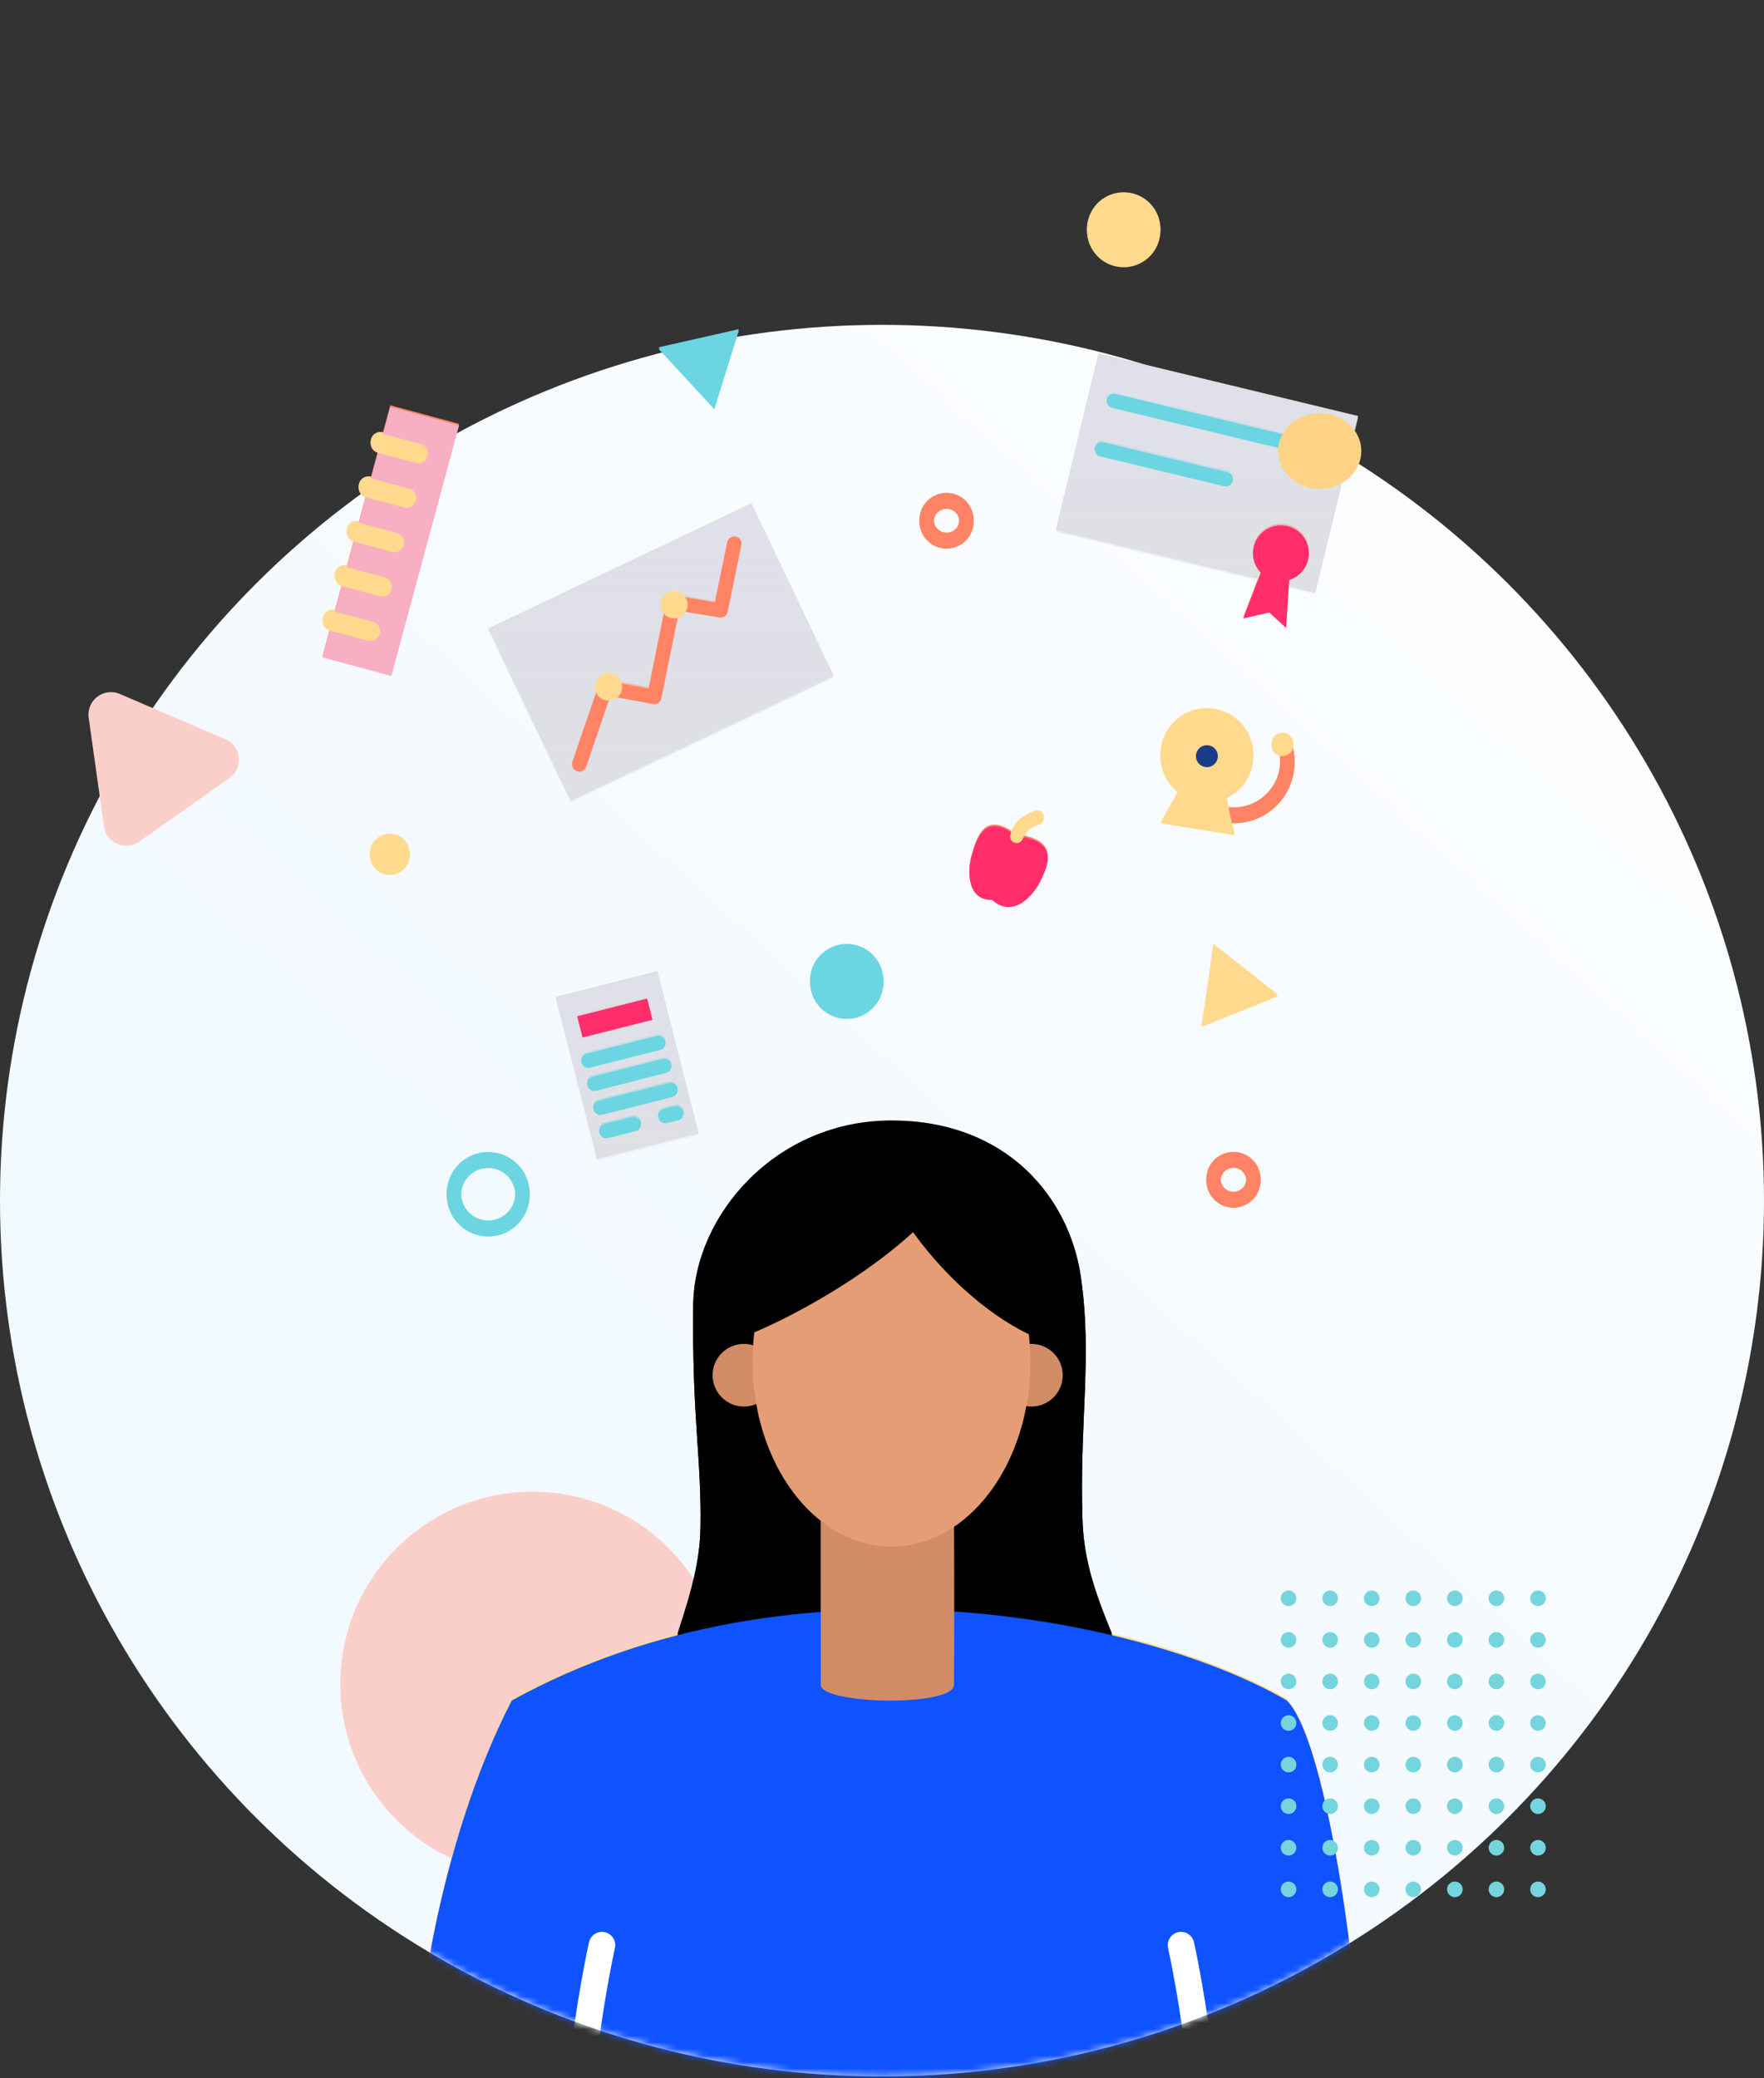 <svg width="270" height="318" viewBox="0 0 270 318" fill="none" xmlns="http://www.w3.org/2000/svg">
<rect x="0" y="0" width="270" height="318" fill="#333333" stroke="none"/>
<ellipse cx="135" cy="134.006" rx="135" ry="134.006" transform="matrix(-1 0 0 1 270 49.705)" fill="url(#paint0_linear_143_1033)"/>
<circle cx="81.517" cy="257.673" r="29.426" fill="#FACFCA"/>
<mask id="mask0_143_1033" style="mask-type:alpha" maskUnits="userSpaceOnUse" x="0" y="0" width="270" height="318">
<path fill-rule="evenodd" clip-rule="evenodd" d="M242.393 102.499C249.14 93.326 252.901 83.122 252.901 72.371C252.901 32.402 200.916 0 136.79 0C72.663 0 20.678 32.402 20.678 72.371C20.678 82.191 23.816 91.554 29.501 100.092C11.039 123.013 0 152.083 0 183.711C0 257.721 60.442 317.717 135 317.717C209.558 317.717 270 257.721 270 183.711C270 153.179 259.714 125.032 242.393 102.499Z" fill="#C4C4C4"/>
</mask>
<g mask="url(#mask0_143_1033)">
<path fill-rule="evenodd" clip-rule="evenodd" d="M136.443 171.438C154.152 171.438 163.663 183.258 165.431 195.262C167.228 207.542 165.178 217.708 165.69 232.553C166.037 242.548 170.442 249.225 173.265 258.137C176.089 267.048 100.729 269.296 101.179 260.961C101.628 252.626 107.02 244.088 107.213 233.706C107.41 223.12 105.901 216.768 106.108 199.548C106.262 185.955 118.727 171.438 136.443 171.438Z" fill="black"/>
<path fill-rule="evenodd" clip-rule="evenodd" d="M63.73 320.451C63.051 312.083 66.787 282.243 78.334 259.961C121.462 236.101 175.574 247.466 196.97 259.961C204.214 267.313 209.451 316.156 207.867 319.661" fill="#FFD98E"/>
<path d="M88.625 319.661C89.304 314.232 90.38 305.485 92.134 297.383" stroke="#FF8364" stroke-width="4.066" stroke-linecap="round" stroke-linejoin="round"/>
<path d="M184.279 319.661C183.6 314.232 182.524 305.485 180.77 297.383" stroke="#FF8364" stroke-width="4.066" stroke-linecap="round" stroke-linejoin="round"/>
<path fill-rule="evenodd" clip-rule="evenodd" d="M109.069 210.182C109.069 209.235 109.349 208.308 109.876 207.52C110.402 206.731 111.151 206.116 112.027 205.753C112.903 205.389 113.867 205.293 114.798 205.477C115.728 205.661 116.584 206.116 117.255 206.785C117.927 207.454 118.385 208.308 118.572 209.237C118.758 210.166 118.665 211.13 118.303 212.006C117.942 212.882 117.328 213.631 116.54 214.159C115.753 214.687 114.826 214.97 113.877 214.972C113.247 214.974 112.622 214.851 112.039 214.611C111.456 214.37 110.926 214.018 110.479 213.573C110.033 213.128 109.678 212.6 109.437 212.018C109.195 211.436 109.07 210.812 109.069 210.182Z" fill="#D18C65"/>
<path fill-rule="evenodd" clip-rule="evenodd" d="M153.067 210.182C153.066 209.234 153.347 208.307 153.874 207.519C154.401 206.73 155.15 206.115 156.026 205.752C156.903 205.388 157.868 205.293 158.799 205.478C159.73 205.662 160.585 206.118 161.256 206.789C161.928 207.459 162.385 208.313 162.57 209.243C162.756 210.173 162.661 211.137 162.298 212.013C161.935 212.889 161.32 213.637 160.531 214.164C159.742 214.691 158.814 214.972 157.865 214.972C156.593 214.972 155.373 214.468 154.473 213.569C153.574 212.671 153.068 211.453 153.067 210.182Z" fill="#D18C65"/>
<path fill-rule="evenodd" clip-rule="evenodd" d="M155.549 127.67C150.709 123.899 149.515 128.113 148.758 130.619C148 133.125 148.056 137.545 151.85 137.45C155.176 140.428 158.271 136.572 159.222 134.613C160.174 132.653 162.509 128.404 155.549 127.67Z" fill="#FF8364"/>
<path d="M158.751 124.984C157.081 125.57 156.143 126.37 155.612 127.759" stroke="#FFD98E" stroke-width="2.008" stroke-linecap="round" stroke-linejoin="round"/>
<path fill-rule="evenodd" clip-rule="evenodd" d="M123.985 150.05C123.984 148.94 124.313 147.855 124.929 146.931C125.546 146.007 126.423 145.287 127.449 144.861C128.476 144.435 129.605 144.323 130.695 144.538C131.786 144.753 132.788 145.287 133.575 146.07C134.362 146.854 134.898 147.854 135.117 148.942C135.336 150.031 135.226 151.16 134.803 152.186C134.38 153.213 133.661 154.091 132.738 154.709C131.816 155.328 130.73 155.66 129.619 155.662C128.88 155.664 128.148 155.52 127.464 155.239C126.781 154.958 126.16 154.545 125.637 154.024C125.113 153.502 124.698 152.883 124.415 152.201C124.131 151.519 123.985 150.789 123.985 150.05Z" fill="#6BD5E1"/>
<path fill-rule="evenodd" clip-rule="evenodd" d="M85.061 152.527L100.628 148.579L106.935 173.407L91.37 177.338L85.061 152.527Z" fill="#DFDFDF"/>
<path fill-rule="evenodd" clip-rule="evenodd" d="M88.34 155.263L99.051 152.547L99.877 155.8L89.166 158.51L88.34 155.263Z" fill="#FF8364"/>
<path d="M90.065 162.048L100.776 159.332" stroke="#6BD5E1" stroke-width="2.207" stroke-linecap="round" stroke-linejoin="round"/>
<path d="M90.963 165.58L101.678 162.864" stroke="#6BD5E1" stroke-width="2.207" stroke-linecap="round" stroke-linejoin="round"/>
<path d="M91.904 169.265L102.625 166.546" stroke="#6BD5E1" stroke-width="2.207" stroke-linecap="round" stroke-linejoin="round"/>
<path d="M92.804 172.827L97.008 171.759" stroke="#6BD5E1" stroke-width="2.207" stroke-linecap="round" stroke-linejoin="round"/>
<path d="M101.838 170.533L103.524 170.107" stroke="#6BD5E1" stroke-width="2.207" stroke-linecap="round" stroke-linejoin="round"/>
<path fill-rule="evenodd" clip-rule="evenodd" d="M74.74 96.156L115.025 76.993L127.615 103.403L87.33 122.569L74.74 96.156Z" fill="#DFDFDF"/>
<path d="M88.671 116.728L92.679 105.009L100.146 106.417L103.078 91.966L110.293 93.165L112.392 82.969" stroke="#FF8364" stroke-width="2.207" stroke-linecap="round" stroke-linejoin="round"/>
<path fill-rule="evenodd" clip-rule="evenodd" d="M91.265 105.762C91.09 105.392 91.028 104.978 91.087 104.572C91.147 104.167 91.326 103.788 91.601 103.484C91.876 103.179 92.235 102.964 92.633 102.863C93.031 102.763 93.449 102.782 93.836 102.92C94.222 103.057 94.56 103.305 94.805 103.634C95.05 103.962 95.193 104.356 95.214 104.765C95.236 105.175 95.135 105.581 94.926 105.933C94.716 106.286 94.407 106.568 94.037 106.745C93.79 106.863 93.523 106.931 93.25 106.945C92.977 106.959 92.704 106.919 92.447 106.828C92.189 106.737 91.952 106.596 91.75 106.413C91.547 106.23 91.382 106.009 91.265 105.762Z" fill="#FFD98E"/>
<path fill-rule="evenodd" clip-rule="evenodd" d="M101.3 93.188C101.123 92.817 101.061 92.402 101.12 91.995C101.18 91.589 101.358 91.209 101.634 90.904C101.909 90.599 102.269 90.382 102.667 90.282C103.066 90.181 103.486 90.2 103.873 90.338C104.261 90.475 104.599 90.724 104.845 91.054C105.09 91.383 105.233 91.778 105.254 92.188C105.275 92.598 105.174 93.006 104.964 93.359C104.753 93.712 104.443 93.994 104.071 94.171C103.825 94.288 103.558 94.356 103.285 94.371C103.012 94.385 102.739 94.345 102.481 94.254C102.224 94.163 101.987 94.022 101.784 93.839C101.582 93.656 101.417 93.434 101.3 93.188Z" fill="#FFD98E"/>
<path fill-rule="evenodd" clip-rule="evenodd" d="M177.611 115.46C177.611 114.053 178.029 112.678 178.812 111.509C179.594 110.339 180.706 109.428 182.008 108.89C183.309 108.353 184.74 108.213 186.121 108.488C187.502 108.763 188.77 109.442 189.765 110.437C190.759 111.433 191.436 112.701 191.709 114.081C191.982 115.461 191.84 116.891 191.299 118.19C190.758 119.488 189.844 120.598 188.672 121.377C187.5 122.157 186.123 122.572 184.715 122.569C182.829 122.567 181.022 121.816 179.69 120.483C178.358 119.15 177.61 117.343 177.611 115.46Z" fill="#FFD98E"/>
<path d="M196.74 114.218C197.082 115.434 197.138 116.712 196.903 117.953C196.669 119.194 196.15 120.363 195.388 121.371C194.626 122.378 193.641 123.196 192.51 123.76C191.38 124.324 190.134 124.62 188.87 124.623C188.333 124.624 187.799 124.572 187.272 124.469" stroke="#FF8364" stroke-width="2.207" stroke-linecap="round" stroke-linejoin="round"/>
<path fill-rule="evenodd" clip-rule="evenodd" d="M180.411 120.859L177.683 125.747L188.948 127.556L187.715 121.861" fill="#FFD98E"/>
<path fill-rule="evenodd" clip-rule="evenodd" d="M183.048 115.46C183.048 115.128 183.146 114.804 183.331 114.528C183.515 114.252 183.778 114.037 184.084 113.91C184.391 113.783 184.729 113.75 185.055 113.815C185.38 113.879 185.679 114.039 185.914 114.274C186.149 114.508 186.309 114.807 186.374 115.133C186.439 115.458 186.405 115.795 186.278 116.102C186.151 116.408 185.936 116.67 185.66 116.855C185.384 117.039 185.059 117.137 184.727 117.137C184.282 117.137 183.855 116.96 183.54 116.646C183.225 116.331 183.048 115.905 183.048 115.46Z" fill="#1B3C87"/>
<path fill-rule="evenodd" clip-rule="evenodd" d="M194.608 113.782C194.608 113.451 194.707 113.126 194.891 112.85C195.076 112.575 195.338 112.36 195.645 112.233C195.952 112.106 196.289 112.072 196.615 112.137C196.941 112.202 197.24 112.362 197.475 112.596C197.71 112.831 197.869 113.13 197.934 113.455C197.999 113.78 197.966 114.118 197.839 114.424C197.712 114.731 197.496 114.993 197.22 115.177C196.944 115.361 196.619 115.46 196.287 115.46C195.842 115.459 195.416 115.282 195.101 114.967C194.786 114.653 194.609 114.227 194.608 113.782Z" fill="#FFD98E"/>
<path fill-rule="evenodd" clip-rule="evenodd" d="M59.736 62.014L70.26 64.855L59.897 103.187L49.373 100.356L59.736 62.014Z" fill="#FF8364"/>
<path d="M52.718 87.982L58.513 89.548" stroke="#FFD98E" stroke-width="3.002" stroke-linecap="round" stroke-linejoin="round"/>
<path d="M50.878 94.783L56.677 96.346" stroke="#FFD98E" stroke-width="3.002" stroke-linecap="round" stroke-linejoin="round"/>
<path d="M54.554 81.19L60.352 82.756" stroke="#FFD98E" stroke-width="3.002" stroke-linecap="round" stroke-linejoin="round"/>
<path d="M56.394 74.385L62.189 75.948" stroke="#FFD98E" stroke-width="3.002" stroke-linecap="round" stroke-linejoin="round"/>
<path d="M58.231 67.587L64.029 69.15" stroke="#FFD98E" stroke-width="3.002" stroke-linecap="round" stroke-linejoin="round"/>
<path fill-rule="evenodd" clip-rule="evenodd" d="M168.13 54.066L207.867 63.649L201.308 90.718L161.587 81.131L168.13 54.066Z" fill="#DFDFDF"/>
<path fill-rule="evenodd" clip-rule="evenodd" d="M191.897 83.412C192.095 82.589 192.534 81.844 193.157 81.27C193.779 80.696 194.559 80.32 195.395 80.189C196.232 80.057 197.089 80.177 197.858 80.532C198.627 80.887 199.273 81.463 199.715 82.185C200.156 82.907 200.374 83.743 200.34 84.589C200.305 85.435 200.021 86.251 199.522 86.935C199.023 87.619 198.332 88.14 197.537 88.432C196.742 88.724 195.878 88.773 195.055 88.575C193.951 88.308 192.998 87.615 192.405 86.647C191.813 85.678 191.63 84.515 191.897 83.412Z" fill="#FF8364"/>
<path fill-rule="evenodd" clip-rule="evenodd" d="M193.162 86.933L190.306 94.374L194.294 93.473L196.855 95.848L197.37 87.743" fill="#FF8364"/>
<path d="M170.478 61.087L201.849 68.655" stroke="#6BD5E1" stroke-width="2.207" stroke-linecap="round" stroke-linejoin="round"/>
<path d="M168.661 68.514L187.607 73.085" stroke="#6BD5E1" stroke-width="2.207" stroke-linecap="round" stroke-linejoin="round"/>
<path fill-rule="evenodd" clip-rule="evenodd" d="M105.069 57.759L100.805 53.142L106.938 51.757L113.074 50.371L111.208 56.373L109.342 62.371L105.069 57.759Z" fill="#6BD5E1"/>
<path fill-rule="evenodd" clip-rule="evenodd" d="M189.774 154.539L183.933 156.871L184.829 150.646L185.724 144.422L190.666 148.304L195.611 152.19L189.774 154.539Z" fill="#FFD98E"/>
<path d="M141.832 79.552C141.832 78.95 142.01 78.36 142.346 77.859C142.681 77.358 143.157 76.968 143.714 76.737C144.272 76.507 144.885 76.446 145.476 76.564C146.068 76.681 146.612 76.972 147.038 77.398C147.465 77.824 147.755 78.367 147.873 78.958C147.99 79.549 147.93 80.161 147.699 80.718C147.468 81.275 147.077 81.751 146.576 82.086C146.074 82.42 145.485 82.599 144.881 82.599C144.073 82.599 143.297 82.278 142.725 81.707C142.153 81.135 141.832 80.36 141.832 79.552Z" stroke="#FF8364" stroke-width="2.207" stroke-linecap="round" stroke-linejoin="round"/>
<path fill-rule="evenodd" clip-rule="evenodd" d="M56.617 130.596C56.617 129.993 56.796 129.404 57.131 128.903C57.467 128.402 57.943 128.012 58.5 127.781C59.057 127.55 59.671 127.49 60.262 127.608C60.854 127.725 61.397 128.015 61.824 128.442C62.251 128.868 62.541 129.411 62.659 130.002C62.776 130.593 62.716 131.205 62.485 131.762C62.254 132.319 61.863 132.795 61.362 133.129C60.86 133.464 60.271 133.643 59.667 133.643C58.858 133.643 58.083 133.322 57.511 132.751C56.939 132.179 56.617 131.404 56.617 130.596Z" fill="#FFD98E"/>
<path fill-rule="evenodd" clip-rule="evenodd" d="M125.621 228.211H146.016C146.016 228.211 146.111 249.261 146.016 257.544C146.016 260.961 125.627 260.571 125.627 257.544L125.621 228.211Z" fill="#D18C65"/>
<path fill-rule="evenodd" clip-rule="evenodd" d="M115.189 208.086C115.189 192.451 124.699 179.776 136.45 179.776C148.2 179.776 157.714 192.451 157.714 208.086C157.714 223.72 148.203 236.399 136.45 236.399C124.696 236.399 115.189 223.723 115.189 208.086Z" fill="#E49D75"/>
<path fill-rule="evenodd" clip-rule="evenodd" d="M147.932 177.748C142.531 190.286 120.152 202.526 110.726 205.389C109.237 197.903 118.882 166.015 147.932 177.748Z" fill="black"/>
<path fill-rule="evenodd" clip-rule="evenodd" d="M135.971 177.361C131.881 178.917 145.177 200.16 161.108 205.389C167.612 196.14 152.618 176.919 135.971 177.361Z" fill="black"/>
<path fill-rule="evenodd" clip-rule="evenodd" d="M166.372 35.038C166.371 33.927 166.7 32.841 167.318 31.917C167.935 30.993 168.813 30.273 169.84 29.847C170.867 29.422 171.998 29.31 173.089 29.527C174.179 29.743 175.181 30.278 175.967 31.064C176.754 31.849 177.289 32.85 177.506 33.94C177.723 35.029 177.611 36.159 177.185 37.185C176.759 38.211 176.038 39.088 175.114 39.705C174.189 40.322 173.102 40.651 171.989 40.65C170.5 40.65 169.071 40.059 168.017 39.006C166.964 37.954 166.372 36.526 166.372 35.038Z" fill="#FFD98E"/>
<path d="M69.48 182.609C69.48 181.573 69.788 180.559 70.364 179.697C70.941 178.835 71.76 178.163 72.719 177.767C73.678 177.37 74.733 177.266 75.751 177.468C76.769 177.67 77.704 178.17 78.437 178.903C79.171 179.636 79.671 180.57 79.873 181.587C80.076 182.604 79.972 183.658 79.575 184.615C79.178 185.573 78.505 186.392 77.642 186.968C76.779 187.544 75.765 187.851 74.727 187.851C73.335 187.851 72.001 187.299 71.017 186.316C70.033 185.333 69.48 184 69.48 182.609Z" stroke="#6BD5E1" stroke-width="2.207" stroke-linecap="round" stroke-linejoin="round"/>
<path d="M185.741 180.401C185.74 179.798 185.919 179.208 186.254 178.706C186.589 178.204 187.066 177.812 187.623 177.581C188.181 177.35 188.795 177.289 189.388 177.406C189.98 177.523 190.525 177.814 190.952 178.24C191.379 178.667 191.67 179.21 191.788 179.802C191.906 180.394 191.846 181.007 191.615 181.565C191.384 182.122 190.993 182.599 190.491 182.934C189.988 183.269 189.398 183.448 188.794 183.448C188.393 183.449 187.996 183.37 187.626 183.217C187.255 183.064 186.919 182.84 186.635 182.557C186.352 182.274 186.127 181.938 185.973 181.568C185.82 181.198 185.741 180.802 185.741 180.401V180.401Z" stroke="#FF8364" stroke-width="2.207" stroke-linecap="round" stroke-linejoin="round"/>
<path fill-rule="evenodd" clip-rule="evenodd" d="M136.443 171.68C154.152 171.68 163.663 183.504 165.431 195.508C167.228 207.784 165.178 217.95 165.69 232.795C166.037 242.794 170.442 249.468 173.265 258.382C176.089 267.297 100.729 269.541 101.179 261.203C101.628 252.865 107.02 244.331 107.213 233.948C107.41 223.366 105.901 217.01 106.108 199.793C106.262 186.197 118.727 171.68 136.443 171.68Z" fill="black"/>
<path fill-rule="evenodd" clip-rule="evenodd" d="M63.73 320.683C63.051 312.316 66.787 282.476 78.334 260.197C121.462 236.337 175.574 247.699 196.97 260.197C204.214 267.549 209.451 316.388 207.867 319.894" fill="#0F52FF"/>
<path d="M88.625 319.904C89.304 314.475 90.38 305.727 92.134 297.625" stroke="white" stroke-width="4.066" stroke-linecap="round" stroke-linejoin="round"/>
<path d="M184.279 319.904C183.6 314.475 182.524 305.727 180.77 297.625" stroke="white" stroke-width="4.066" stroke-linecap="round" stroke-linejoin="round"/>
<path fill-rule="evenodd" clip-rule="evenodd" d="M109.069 210.425C109.069 209.477 109.349 208.55 109.876 207.762C110.402 206.974 111.151 206.359 112.027 205.995C112.903 205.632 113.867 205.536 114.798 205.719C115.728 205.903 116.584 206.358 117.255 207.028C117.927 207.697 118.385 208.55 118.572 209.479C118.758 210.408 118.665 211.372 118.303 212.248C117.942 213.124 117.328 213.874 116.54 214.402C115.753 214.93 114.826 215.213 113.877 215.215C113.247 215.216 112.622 215.093 112.039 214.853C111.456 214.613 110.926 214.26 110.479 213.815C110.033 213.371 109.678 212.842 109.437 212.26C109.195 211.678 109.07 211.055 109.069 210.425Z" fill="#D18C65"/>
<path fill-rule="evenodd" clip-rule="evenodd" d="M153.067 210.425C153.066 209.477 153.347 208.55 153.874 207.761C154.401 206.972 155.15 206.357 156.026 205.994C156.903 205.631 157.868 205.535 158.799 205.72C159.73 205.905 160.585 206.361 161.256 207.031C161.928 207.701 162.385 208.555 162.57 209.485C162.756 210.415 162.661 211.379 162.298 212.255C161.935 213.131 161.32 213.88 160.531 214.407C159.742 214.933 158.814 215.215 157.865 215.215C156.593 215.215 155.373 214.71 154.473 213.812C153.574 212.914 153.068 211.695 153.067 210.425Z" fill="#D18C65"/>
<path fill-rule="evenodd" clip-rule="evenodd" d="M155.549 127.916C150.709 124.142 149.515 128.358 148.758 130.865C148 133.371 148.056 137.791 151.85 137.696C155.176 140.677 158.271 136.821 159.222 134.862C160.174 132.902 162.509 128.65 155.549 127.916Z" fill="#FF2E6A"/>
<path d="M158.751 125.226C157.081 125.813 156.143 126.612 155.612 128.001" stroke="#FFD98E" stroke-width="2.008" stroke-linecap="round" stroke-linejoin="round"/>
<path fill-rule="evenodd" clip-rule="evenodd" d="M123.985 150.293C123.984 149.182 124.313 148.097 124.929 147.173C125.546 146.25 126.423 145.53 127.449 145.104C128.476 144.678 129.605 144.565 130.695 144.78C131.786 144.996 132.788 145.529 133.575 146.313C134.362 147.097 134.898 148.096 135.117 149.185C135.336 150.273 135.226 151.402 134.803 152.429C134.38 153.455 133.661 154.333 132.738 154.952C131.816 155.571 130.73 155.902 129.619 155.905C128.88 155.907 128.147 155.763 127.464 155.482C126.78 155.201 126.159 154.788 125.636 154.267C125.112 153.746 124.697 153.126 124.414 152.444C124.13 151.762 123.985 151.031 123.985 150.293Z" fill="#6BD5E1"/>
<path fill-rule="evenodd" clip-rule="evenodd" d="M85.061 152.77L100.628 148.822L106.935 173.649L91.37 177.597L85.061 152.77Z" fill="url(#paint1_linear_143_1033)"/>
<path fill-rule="evenodd" clip-rule="evenodd" d="M88.34 155.505L99.051 152.789L99.877 156.042L89.166 158.758L88.34 155.505Z" fill="#FF2E6A"/>
<path d="M90.065 162.294L100.776 159.574" stroke="#6BD5E1" stroke-width="2.207" stroke-linecap="round" stroke-linejoin="round"/>
<path d="M90.963 165.825L101.678 163.096" stroke="#6BD5E1" stroke-width="2.207" stroke-linecap="round" stroke-linejoin="round"/>
<path d="M91.904 169.508L102.625 166.789" stroke="#6BD5E1" stroke-width="2.207" stroke-linecap="round" stroke-linejoin="round"/>
<path d="M92.804 173.069L97.008 172.004" stroke="#6BD5E1" stroke-width="2.207" stroke-linecap="round" stroke-linejoin="round"/>
<path d="M101.838 170.776L103.524 170.35" stroke="#6BD5E1" stroke-width="2.207" stroke-linecap="round" stroke-linejoin="round"/>
<path fill-rule="evenodd" clip-rule="evenodd" d="M74.74 96.402L115.025 77.236L127.615 103.649L87.33 122.798L74.74 96.402Z" fill="url(#paint2_linear_143_1033)"/>
<path d="M88.671 116.97L92.679 105.254L100.146 106.643L103.078 92.192L110.293 93.391L112.392 83.198" stroke="#FF8364" stroke-width="2.207" stroke-linecap="round" stroke-linejoin="round"/>
<path fill-rule="evenodd" clip-rule="evenodd" d="M91.265 106.021C91.088 105.65 91.025 105.235 91.085 104.829C91.144 104.422 91.323 104.042 91.598 103.737C91.874 103.432 92.233 103.215 92.632 103.115C93.031 103.014 93.45 103.033 93.838 103.171C94.225 103.308 94.563 103.558 94.809 103.887C95.055 104.216 95.197 104.611 95.219 105.021C95.24 105.431 95.139 105.839 94.928 106.192C94.718 106.545 94.407 106.827 94.036 107.004C93.538 107.24 92.966 107.269 92.447 107.084C91.927 106.9 91.502 106.518 91.265 106.021Z" fill="#FFD98E"/>
<path fill-rule="evenodd" clip-rule="evenodd" d="M101.3 93.43C101.123 93.059 101.061 92.644 101.12 92.238C101.18 91.831 101.358 91.451 101.634 91.147C101.909 90.841 102.269 90.625 102.667 90.524C103.066 90.423 103.486 90.443 103.873 90.58C104.261 90.718 104.599 90.967 104.845 91.296C105.09 91.626 105.233 92.02 105.254 92.43C105.275 92.841 105.174 93.248 104.964 93.601C104.753 93.954 104.443 94.237 104.071 94.413C103.825 94.531 103.558 94.599 103.285 94.613C103.012 94.627 102.739 94.588 102.481 94.496C102.224 94.405 101.987 94.264 101.784 94.081C101.582 93.898 101.417 93.677 101.3 93.43Z" fill="#FFD98E"/>
<path fill-rule="evenodd" clip-rule="evenodd" d="M177.611 115.702C177.609 114.295 178.024 112.919 178.805 111.747C179.586 110.576 180.698 109.663 181.998 109.123C183.299 108.584 184.731 108.442 186.113 108.716C187.495 108.99 188.764 109.667 189.76 110.662C190.756 111.657 191.434 112.925 191.708 114.305C191.982 115.686 191.84 117.116 191.3 118.416C190.76 119.715 189.846 120.826 188.673 121.606C187.501 122.386 186.123 122.801 184.715 122.799C182.832 122.795 181.027 122.046 179.696 120.716C178.364 119.386 177.615 117.583 177.611 115.702Z" fill="#FFD98E"/>
<path d="M196.74 114.464C196.947 115.188 197.05 115.938 197.048 116.692C197.049 117.901 196.781 119.095 196.264 120.188C195.747 121.281 194.993 122.246 194.058 123.013C193.122 123.78 192.028 124.33 190.854 124.624C189.68 124.918 188.456 124.948 187.269 124.712" stroke="#FF8364" stroke-width="2.207" stroke-linecap="round" stroke-linejoin="round"/>
<path fill-rule="evenodd" clip-rule="evenodd" d="M180.411 121.101L177.683 125.98L188.948 127.791L187.715 122.094" fill="#FFD98E"/>
<path fill-rule="evenodd" clip-rule="evenodd" d="M183.048 115.702C183.048 115.37 183.146 115.046 183.331 114.77C183.515 114.494 183.778 114.279 184.084 114.152C184.391 114.026 184.729 113.992 185.055 114.057C185.38 114.122 185.679 114.281 185.914 114.516C186.149 114.751 186.309 115.05 186.374 115.375C186.439 115.7 186.405 116.038 186.278 116.344C186.151 116.651 185.936 116.913 185.66 117.097C185.384 117.281 185.059 117.38 184.727 117.38C184.282 117.38 183.855 117.203 183.54 116.888C183.225 116.574 183.048 116.147 183.048 115.702Z" fill="#1B3C87"/>
<path fill-rule="evenodd" clip-rule="evenodd" d="M194.608 114.025C194.608 113.693 194.707 113.369 194.891 113.093C195.076 112.817 195.338 112.602 195.645 112.475C195.952 112.348 196.289 112.315 196.615 112.38C196.941 112.444 197.24 112.604 197.475 112.839C197.71 113.073 197.869 113.372 197.934 113.697C197.999 114.023 197.966 114.36 197.839 114.667C197.712 114.973 197.496 115.235 197.22 115.419C196.944 115.604 196.619 115.702 196.287 115.702C195.842 115.702 195.415 115.525 195.1 115.211C194.785 114.896 194.608 114.47 194.608 114.025Z" fill="#FFD98E"/>
<path fill-rule="evenodd" clip-rule="evenodd" d="M59.736 62.257L70.26 65.101L59.897 103.433L49.363 100.592L59.736 62.257Z" fill="#F8AEC3"/>
<path d="M52.718 88.228L58.513 89.79" stroke="#FFD98E" stroke-width="3.002" stroke-linecap="round" stroke-linejoin="round"/>
<path d="M50.878 95.026L56.677 96.589" stroke="#FFD98E" stroke-width="3.002" stroke-linecap="round" stroke-linejoin="round"/>
<path d="M54.554 81.43L60.352 82.992" stroke="#FFD98E" stroke-width="3.002" stroke-linecap="round" stroke-linejoin="round"/>
<path d="M56.394 74.638L62.189 76.201" stroke="#FFD98E" stroke-width="3.002" stroke-linecap="round" stroke-linejoin="round"/>
<path d="M58.231 67.83L64.029 69.396" stroke="#FFD98E" stroke-width="3.002" stroke-linecap="round" stroke-linejoin="round"/>
<path fill-rule="evenodd" clip-rule="evenodd" d="M168.13 54.325L207.867 63.895L201.308 90.96L161.587 81.374L168.13 54.325Z" fill="url(#paint3_linear_143_1033)"/>
<path fill-rule="evenodd" clip-rule="evenodd" d="M191.897 83.654C192.095 82.831 192.534 82.086 193.157 81.512C193.779 80.939 194.559 80.562 195.395 80.431C196.232 80.3 197.089 80.419 197.858 80.775C198.627 81.13 199.273 81.705 199.715 82.427C200.156 83.149 200.374 83.986 200.34 84.832C200.305 85.677 200.021 86.494 199.522 87.178C199.023 87.862 198.332 88.382 197.537 88.674C196.742 88.966 195.878 89.016 195.055 88.817C193.951 88.551 192.998 87.857 192.405 86.889C191.813 85.921 191.63 84.757 191.897 83.654Z" fill="#FF2E6A"/>
<path fill-rule="evenodd" clip-rule="evenodd" d="M193.162 87.179L190.306 94.623L194.294 93.719L196.855 96.094L197.37 87.985" fill="#FF2E6A"/>
<path d="M170.478 61.333L201.849 68.901" stroke="#6BD5E1" stroke-width="2.207" stroke-linecap="round" stroke-linejoin="round"/>
<path d="M168.661 68.76L187.607 73.327" stroke="#6BD5E1" stroke-width="2.207" stroke-linecap="round" stroke-linejoin="round"/>
<path fill-rule="evenodd" clip-rule="evenodd" d="M105.069 58.001L100.805 53.388L106.938 52.002L113.074 50.616L111.204 56.618L109.338 62.62L105.069 58.001Z" fill="#6BD5E1"/>
<path fill-rule="evenodd" clip-rule="evenodd" d="M189.774 154.781L183.933 157.117L184.829 150.892L185.724 144.667L190.666 148.55L195.611 152.432L189.774 154.781Z" fill="#FFD98E"/>
<path d="M141.832 79.801C141.832 79.198 142.01 78.609 142.346 78.108C142.681 77.607 143.157 77.217 143.714 76.986C144.272 76.755 144.885 76.695 145.476 76.813C146.068 76.93 146.612 77.221 147.038 77.647C147.465 78.073 147.755 78.616 147.873 79.207C147.99 79.798 147.93 80.41 147.699 80.967C147.468 81.524 147.077 82 146.576 82.335C146.074 82.669 145.485 82.848 144.881 82.848C144.073 82.848 143.297 82.527 142.725 81.956C142.153 81.384 141.832 80.609 141.832 79.801Z" stroke="#FF8364" stroke-width="2.207" stroke-linecap="round" stroke-linejoin="round"/>
<path fill-rule="evenodd" clip-rule="evenodd" d="M56.617 130.838C56.617 130.236 56.796 129.647 57.131 129.146C57.467 128.645 57.943 128.254 58.5 128.023C59.057 127.793 59.671 127.733 60.262 127.85C60.854 127.968 61.397 128.258 61.824 128.684C62.251 129.11 62.541 129.653 62.659 130.244C62.776 130.835 62.716 131.448 62.485 132.004C62.254 132.561 61.863 133.037 61.362 133.372C60.86 133.707 60.271 133.885 59.667 133.885C58.858 133.885 58.083 133.564 57.511 132.993C56.939 132.422 56.617 131.647 56.617 130.838Z" fill="#FFD98E"/>
<path fill-rule="evenodd" clip-rule="evenodd" d="M125.621 228.454H146.016C146.016 228.454 146.111 249.504 146.016 257.789C146.016 261.207 125.627 260.813 125.627 257.789L125.621 228.454Z" fill="#D18C65"/>
<path fill-rule="evenodd" clip-rule="evenodd" d="M115.189 208.331C115.189 192.694 124.699 180.021 136.45 180.021C148.2 180.021 157.714 192.694 157.714 208.331C157.714 223.969 148.203 236.641 136.45 236.641C124.696 236.641 115.189 223.965 115.189 208.331Z" fill="#E49D75"/>
<path fill-rule="evenodd" clip-rule="evenodd" d="M147.932 177.99C142.531 190.528 120.152 202.771 110.726 205.635C109.237 198.152 118.882 166.261 147.932 177.99Z" fill="black"/>
<path fill-rule="evenodd" clip-rule="evenodd" d="M135.971 177.603C131.882 179.15 145.177 200.403 161.102 205.635C167.612 196.383 152.618 177.164 135.971 177.603Z" fill="black"/>
<path fill-rule="evenodd" clip-rule="evenodd" d="M166.372 35.284C166.37 34.173 166.699 33.086 167.316 32.162C167.933 31.238 168.811 30.517 169.838 30.091C170.865 29.665 171.996 29.553 173.087 29.769C174.177 29.985 175.18 30.52 175.966 31.305C176.753 32.091 177.289 33.092 177.506 34.181C177.723 35.271 177.611 36.401 177.186 37.427C176.76 38.453 176.039 39.331 175.114 39.947C174.189 40.565 173.102 40.893 171.989 40.893C170.5 40.893 169.072 40.302 168.018 39.25C166.965 38.198 166.373 36.772 166.372 35.284Z" fill="#FFD98E"/>
<path d="M69.48 182.852C69.48 181.815 69.788 180.802 70.364 179.94C70.941 179.078 71.76 178.406 72.719 178.009C73.678 177.612 74.733 177.508 75.751 177.711C76.769 177.913 77.704 178.412 78.437 179.145C79.171 179.878 79.671 180.812 79.873 181.829C80.076 182.846 79.972 183.9 79.575 184.858C79.178 185.816 78.505 186.635 77.642 187.211C76.779 187.787 75.765 188.094 74.727 188.094C73.335 188.094 72.001 187.542 71.017 186.559C70.033 185.576 69.48 184.242 69.48 182.852Z" stroke="#6BD5E1" stroke-width="2.207" stroke-linecap="round" stroke-linejoin="round"/>
<path d="M185.741 180.644C185.74 180.04 185.919 179.45 186.254 178.948C186.589 178.446 187.066 178.055 187.623 177.823C188.181 177.592 188.795 177.531 189.388 177.649C189.98 177.766 190.525 178.056 190.952 178.483C191.379 178.909 191.67 179.452 191.788 180.044C191.906 180.636 191.846 181.249 191.615 181.807C191.384 182.365 190.993 182.841 190.491 183.176C189.988 183.512 189.398 183.691 188.794 183.691C188.393 183.691 187.996 183.613 187.626 183.46C187.255 183.307 186.919 183.082 186.635 182.799C186.352 182.516 186.127 182.18 185.973 181.811C185.82 181.441 185.741 181.044 185.741 180.644V180.644Z" stroke="#FF8364" stroke-width="2.207" stroke-linecap="round" stroke-linejoin="round"/>
</g>
<ellipse cx="6.362" cy="5.791" rx="6.362" ry="5.791" transform="matrix(-1 0 0 1 208.365 63.225)" fill="#FED385"/>
<path fill-rule="evenodd" clip-rule="evenodd" d="M196.038 244.551C196.038 245.21 196.572 245.744 197.231 245.744C197.89 245.744 198.424 245.21 198.424 244.551C198.424 243.892 197.89 243.358 197.231 243.358C196.572 243.358 196.038 243.892 196.038 244.551ZM197.231 252.106C196.572 252.106 196.038 251.572 196.038 250.913C196.038 250.254 196.572 249.72 197.231 249.72C197.89 249.72 198.424 250.254 198.424 250.913C198.424 251.572 197.89 252.106 197.231 252.106ZM196.038 257.275C196.038 257.934 196.572 258.468 197.231 258.468C197.89 258.468 198.424 257.934 198.424 257.275C198.424 256.616 197.89 256.082 197.231 256.082C196.572 256.082 196.038 256.616 196.038 257.275ZM197.231 264.83C196.572 264.83 196.038 264.296 196.038 263.638C196.038 262.979 196.572 262.445 197.231 262.445C197.89 262.445 198.424 262.979 198.424 263.638C198.424 264.296 197.89 264.83 197.231 264.83ZM196.038 270C196.038 270.659 196.572 271.193 197.231 271.193C197.89 271.193 198.424 270.659 198.424 270C198.424 269.341 197.89 268.807 197.231 268.807C196.572 268.807 196.038 269.341 196.038 270ZM197.231 277.555C196.572 277.555 196.038 277.021 196.038 276.362C196.038 275.703 196.572 275.169 197.231 275.169C197.89 275.169 198.424 275.703 198.424 276.362C198.424 277.021 197.89 277.555 197.231 277.555ZM196.038 282.724C196.038 283.383 196.572 283.917 197.231 283.917C197.89 283.917 198.424 283.383 198.424 282.724C198.424 282.066 197.89 281.531 197.231 281.531C196.572 281.531 196.038 282.066 196.038 282.724ZM227.85 289.087C227.85 289.746 228.384 290.28 229.043 290.28C229.701 290.28 230.236 289.746 230.236 289.087C230.236 288.428 229.701 287.894 229.043 287.894C228.384 287.894 227.85 288.428 227.85 289.087ZM222.68 290.28C222.022 290.28 221.487 289.746 221.487 289.087C221.487 288.428 222.022 287.894 222.68 287.894C223.339 287.894 223.873 288.428 223.873 289.087C223.873 289.746 223.339 290.28 222.68 290.28ZM215.125 289.087C215.125 289.746 215.659 290.28 216.318 290.28C216.977 290.28 217.511 289.746 217.511 289.087C217.511 288.428 216.977 287.894 216.318 287.894C215.659 287.894 215.125 288.428 215.125 289.087ZM209.956 290.28C209.297 290.28 208.763 289.746 208.763 289.087C208.763 288.428 209.297 287.894 209.956 287.894C210.615 287.894 211.149 288.428 211.149 289.087C211.149 289.746 210.615 290.28 209.956 290.28ZM202.401 289.087C202.401 289.746 202.935 290.28 203.594 290.28C204.253 290.28 204.787 289.746 204.787 289.087C204.787 288.428 204.253 287.894 203.594 287.894C202.935 287.894 202.401 288.428 202.401 289.087ZM196.038 289.087C196.038 289.746 196.572 290.28 197.231 290.28C197.89 290.28 198.424 289.746 198.424 289.087C198.424 288.428 197.89 287.894 197.231 287.894C196.572 287.894 196.038 288.428 196.038 289.087ZM235.405 290.28C234.746 290.28 234.212 289.746 234.212 289.087C234.212 288.428 234.746 287.894 235.405 287.894C236.064 287.894 236.598 288.428 236.598 289.087C236.598 289.746 236.064 290.28 235.405 290.28ZM203.594 283.917C202.935 283.917 202.401 283.383 202.401 282.724C202.401 282.066 202.935 281.531 203.594 281.531C204.253 281.531 204.787 282.066 204.787 282.724C204.787 283.383 204.253 283.917 203.594 283.917ZM208.763 282.724C208.763 283.383 209.297 283.917 209.956 283.917C210.615 283.917 211.149 283.383 211.149 282.724C211.149 282.066 210.615 281.531 209.956 281.531C209.297 281.531 208.763 282.066 208.763 282.724ZM216.318 283.917C215.659 283.917 215.125 283.383 215.125 282.724C215.125 282.066 215.659 281.531 216.318 281.531C216.977 281.531 217.511 282.066 217.511 282.724C217.511 283.383 216.977 283.917 216.318 283.917ZM221.487 282.724C221.487 283.383 222.022 283.917 222.68 283.917C223.339 283.917 223.873 283.383 223.873 282.724C223.873 282.066 223.339 281.531 222.68 281.531C222.022 281.531 221.487 282.066 221.487 282.724ZM229.043 283.917C228.384 283.917 227.85 283.383 227.85 282.724C227.85 282.066 228.384 281.531 229.043 281.531C229.701 281.531 230.236 282.066 230.236 282.724C230.236 283.383 229.701 283.917 229.043 283.917ZM234.212 282.725C234.212 283.383 234.746 283.917 235.405 283.917C236.064 283.917 236.598 283.383 236.598 282.725C236.598 282.066 236.064 281.532 235.405 281.532C234.746 281.532 234.212 282.066 234.212 282.725ZM202.401 276.362C202.401 277.021 202.935 277.555 203.594 277.555C204.253 277.555 204.787 277.021 204.787 276.362C204.787 275.703 204.253 275.169 203.594 275.169C202.935 275.169 202.401 275.703 202.401 276.362ZM209.956 277.555C209.297 277.555 208.763 277.021 208.763 276.362C208.763 275.703 209.297 275.169 209.956 275.169C210.615 275.169 211.149 275.703 211.149 276.362C211.149 277.021 210.615 277.555 209.956 277.555ZM215.125 276.362C215.125 277.021 215.659 277.555 216.318 277.555C216.977 277.555 217.511 277.021 217.511 276.362C217.511 275.703 216.977 275.169 216.318 275.169C215.659 275.169 215.125 275.703 215.125 276.362ZM222.68 277.555C222.022 277.555 221.487 277.021 221.487 276.362C221.487 275.703 222.022 275.169 222.68 275.169C223.339 275.169 223.873 275.703 223.873 276.362C223.873 277.021 223.339 277.555 222.68 277.555ZM227.85 276.362C227.85 277.021 228.384 277.555 229.043 277.555C229.701 277.555 230.236 277.021 230.236 276.362C230.236 275.703 229.701 275.169 229.043 275.169C228.384 275.169 227.85 275.703 227.85 276.362ZM235.405 277.555C234.746 277.555 234.212 277.021 234.212 276.362C234.212 275.703 234.746 275.169 235.405 275.169C236.064 275.169 236.598 275.703 236.598 276.362C236.598 277.021 236.064 277.555 235.405 277.555ZM203.594 271.193C202.935 271.193 202.401 270.659 202.401 270C202.401 269.341 202.935 268.807 203.594 268.807C204.253 268.807 204.787 269.341 204.787 270C204.787 270.659 204.253 271.193 203.594 271.193ZM208.763 270C208.763 270.659 209.297 271.193 209.956 271.193C210.615 271.193 211.149 270.659 211.149 270C211.149 269.341 210.615 268.807 209.956 268.807C209.297 268.807 208.763 269.341 208.763 270ZM216.318 271.193C215.659 271.193 215.125 270.659 215.125 270C215.125 269.341 215.659 268.807 216.318 268.807C216.977 268.807 217.511 269.341 217.511 270C217.511 270.659 216.977 271.193 216.318 271.193ZM221.487 270C221.487 270.659 222.022 271.193 222.68 271.193C223.339 271.193 223.873 270.659 223.873 270C223.873 269.341 223.339 268.807 222.68 268.807C222.022 268.807 221.487 269.341 221.487 270ZM229.043 271.193C228.384 271.193 227.85 270.659 227.85 270C227.85 269.341 228.384 268.807 229.043 268.807C229.701 268.807 230.236 269.341 230.236 270C230.236 270.659 229.701 271.193 229.043 271.193ZM234.212 270C234.212 270.659 234.746 271.193 235.405 271.193C236.064 271.193 236.598 270.659 236.598 270C236.598 269.341 236.064 268.807 235.405 268.807C234.746 268.807 234.212 269.341 234.212 270ZM202.401 263.638C202.401 264.296 202.935 264.83 203.594 264.83C204.253 264.83 204.787 264.296 204.787 263.638C204.787 262.979 204.253 262.445 203.594 262.445C202.935 262.445 202.401 262.979 202.401 263.638ZM209.956 264.83C209.297 264.83 208.763 264.296 208.763 263.638C208.763 262.979 209.297 262.445 209.956 262.445C210.615 262.445 211.149 262.979 211.149 263.638C211.149 264.296 210.615 264.83 209.956 264.83ZM215.125 263.638C215.125 264.296 215.659 264.83 216.318 264.83C216.977 264.83 217.511 264.296 217.511 263.638C217.511 262.979 216.977 262.445 216.318 262.445C215.659 262.445 215.125 262.979 215.125 263.638ZM222.68 264.83C222.022 264.83 221.487 264.296 221.487 263.638C221.487 262.979 222.022 262.445 222.68 262.445C223.339 262.445 223.873 262.979 223.873 263.638C223.873 264.296 223.339 264.83 222.68 264.83ZM227.85 263.638C227.85 264.296 228.384 264.83 229.043 264.83C229.701 264.83 230.236 264.296 230.236 263.638C230.236 262.979 229.701 262.445 229.043 262.445C228.384 262.445 227.85 262.979 227.85 263.638ZM235.405 264.831C234.746 264.831 234.212 264.296 234.212 263.638C234.212 262.979 234.746 262.445 235.405 262.445C236.064 262.445 236.598 262.979 236.598 263.638C236.598 264.296 236.064 264.831 235.405 264.831ZM203.594 258.468C202.935 258.468 202.401 257.934 202.401 257.275C202.401 256.616 202.935 256.082 203.594 256.082C204.253 256.082 204.787 256.616 204.787 257.275C204.787 257.934 204.253 258.468 203.594 258.468ZM208.763 257.275C208.763 257.934 209.297 258.468 209.956 258.468C210.615 258.468 211.149 257.934 211.149 257.275C211.149 256.616 210.615 256.082 209.956 256.082C209.297 256.082 208.763 256.616 208.763 257.275ZM216.318 258.468C215.659 258.468 215.125 257.934 215.125 257.275C215.125 256.616 215.659 256.082 216.318 256.082C216.977 256.082 217.511 256.616 217.511 257.275C217.511 257.934 216.977 258.468 216.318 258.468ZM221.487 257.275C221.487 257.934 222.022 258.468 222.68 258.468C223.339 258.468 223.873 257.934 223.873 257.275C223.873 256.616 223.339 256.082 222.68 256.082C222.022 256.082 221.487 256.616 221.487 257.275ZM229.043 258.468C228.384 258.468 227.85 257.934 227.85 257.275C227.85 256.616 228.384 256.082 229.043 256.082C229.701 256.082 230.236 256.616 230.236 257.275C230.236 257.934 229.701 258.468 229.043 258.468ZM234.212 257.275C234.212 257.934 234.746 258.468 235.405 258.468C236.064 258.468 236.598 257.934 236.598 257.275C236.598 256.617 236.064 256.082 235.405 256.082C234.746 256.082 234.212 256.617 234.212 257.275ZM202.401 250.913C202.401 251.572 202.935 252.106 203.594 252.106C204.253 252.106 204.787 251.572 204.787 250.913C204.787 250.254 204.253 249.72 203.594 249.72C202.935 249.72 202.401 250.254 202.401 250.913ZM209.956 252.106C209.297 252.106 208.763 251.572 208.763 250.913C208.763 250.254 209.297 249.72 209.956 249.72C210.615 249.72 211.149 250.254 211.149 250.913C211.149 251.572 210.615 252.106 209.956 252.106ZM215.125 250.913C215.125 251.572 215.659 252.106 216.318 252.106C216.977 252.106 217.511 251.572 217.511 250.913C217.511 250.254 216.977 249.72 216.318 249.72C215.659 249.72 215.125 250.254 215.125 250.913ZM222.68 252.106C222.022 252.106 221.487 251.572 221.487 250.913C221.487 250.254 222.022 249.72 222.68 249.72C223.339 249.72 223.873 250.254 223.873 250.913C223.873 251.572 223.339 252.106 222.68 252.106ZM227.85 250.913C227.85 251.572 228.384 252.106 229.043 252.106C229.701 252.106 230.236 251.572 230.236 250.913C230.236 250.254 229.701 249.72 229.043 249.72C228.384 249.72 227.85 250.254 227.85 250.913ZM235.405 252.106C234.746 252.106 234.212 251.572 234.212 250.913C234.212 250.254 234.746 249.72 235.405 249.72C236.064 249.72 236.598 250.254 236.598 250.913C236.598 251.572 236.064 252.106 235.405 252.106ZM203.594 245.744C202.935 245.744 202.401 245.21 202.401 244.551C202.401 243.892 202.935 243.358 203.594 243.358C204.253 243.358 204.787 243.892 204.787 244.551C204.787 245.21 204.253 245.744 203.594 245.744ZM208.763 244.551C208.763 245.21 209.297 245.744 209.956 245.744C210.615 245.744 211.149 245.21 211.149 244.551C211.149 243.892 210.615 243.358 209.956 243.358C209.297 243.358 208.763 243.892 208.763 244.551ZM216.318 245.744C215.659 245.744 215.125 245.21 215.125 244.551C215.125 243.892 215.659 243.358 216.318 243.358C216.977 243.358 217.511 243.892 217.511 244.551C217.511 245.21 216.977 245.744 216.318 245.744ZM221.487 244.551C221.487 245.21 222.022 245.744 222.68 245.744C223.339 245.744 223.873 245.21 223.873 244.551C223.873 243.892 223.339 243.358 222.68 243.358C222.022 243.358 221.487 243.892 221.487 244.551ZM229.043 245.744C228.384 245.744 227.85 245.21 227.85 244.551C227.85 243.892 228.384 243.358 229.043 243.358C229.701 243.358 230.236 243.892 230.236 244.551C230.236 245.21 229.701 245.744 229.043 245.744ZM234.212 244.551C234.212 245.21 234.746 245.744 235.405 245.744C236.064 245.744 236.598 245.21 236.598 244.551C236.598 243.892 236.064 243.358 235.405 243.358C234.746 243.358 234.212 243.892 234.212 244.551Z" fill="#74D5DE"/>
<path d="M18.333 106.183L34.489 113.09C36.966 114.149 37.319 117.515 35.115 119.065L21.301 128.782C19.198 130.261 16.276 128.994 15.917 126.449L13.575 109.825C13.202 107.172 15.87 105.13 18.333 106.183Z" fill="#FACFCA"/>
<defs>
<linearGradient id="paint0_linear_143_1033" x1="165.42" y1="166.811" x2="5.12319e-06" y2="-14.713" gradientUnits="userSpaceOnUse">
<stop stop-color="#F2F9FF"/>
<stop offset="1" stop-color="white"/>
</linearGradient>
<linearGradient id="paint1_linear_143_1033" x1="95.998" y1="148.822" x2="95.998" y2="177.597" gradientUnits="userSpaceOnUse">
<stop stop-color="#DFE0EB"/>
<stop offset="1" stop-color="#DFE0EB" stop-opacity="0.37"/>
</linearGradient>
<linearGradient id="paint2_linear_143_1033" x1="101.177" y1="77.236" x2="101.177" y2="122.798" gradientUnits="userSpaceOnUse">
<stop stop-color="#DFE0EB"/>
<stop offset="1" stop-color="#DFE0EB" stop-opacity="0.37"/>
</linearGradient>
<linearGradient id="paint3_linear_143_1033" x1="184.727" y1="54.325" x2="184.727" y2="90.96" gradientUnits="userSpaceOnUse">
<stop stop-color="#DFE0EB"/>
<stop offset="1" stop-color="#DFE0EB" stop-opacity="0.37"/>
</linearGradient>
</defs>
</svg>
